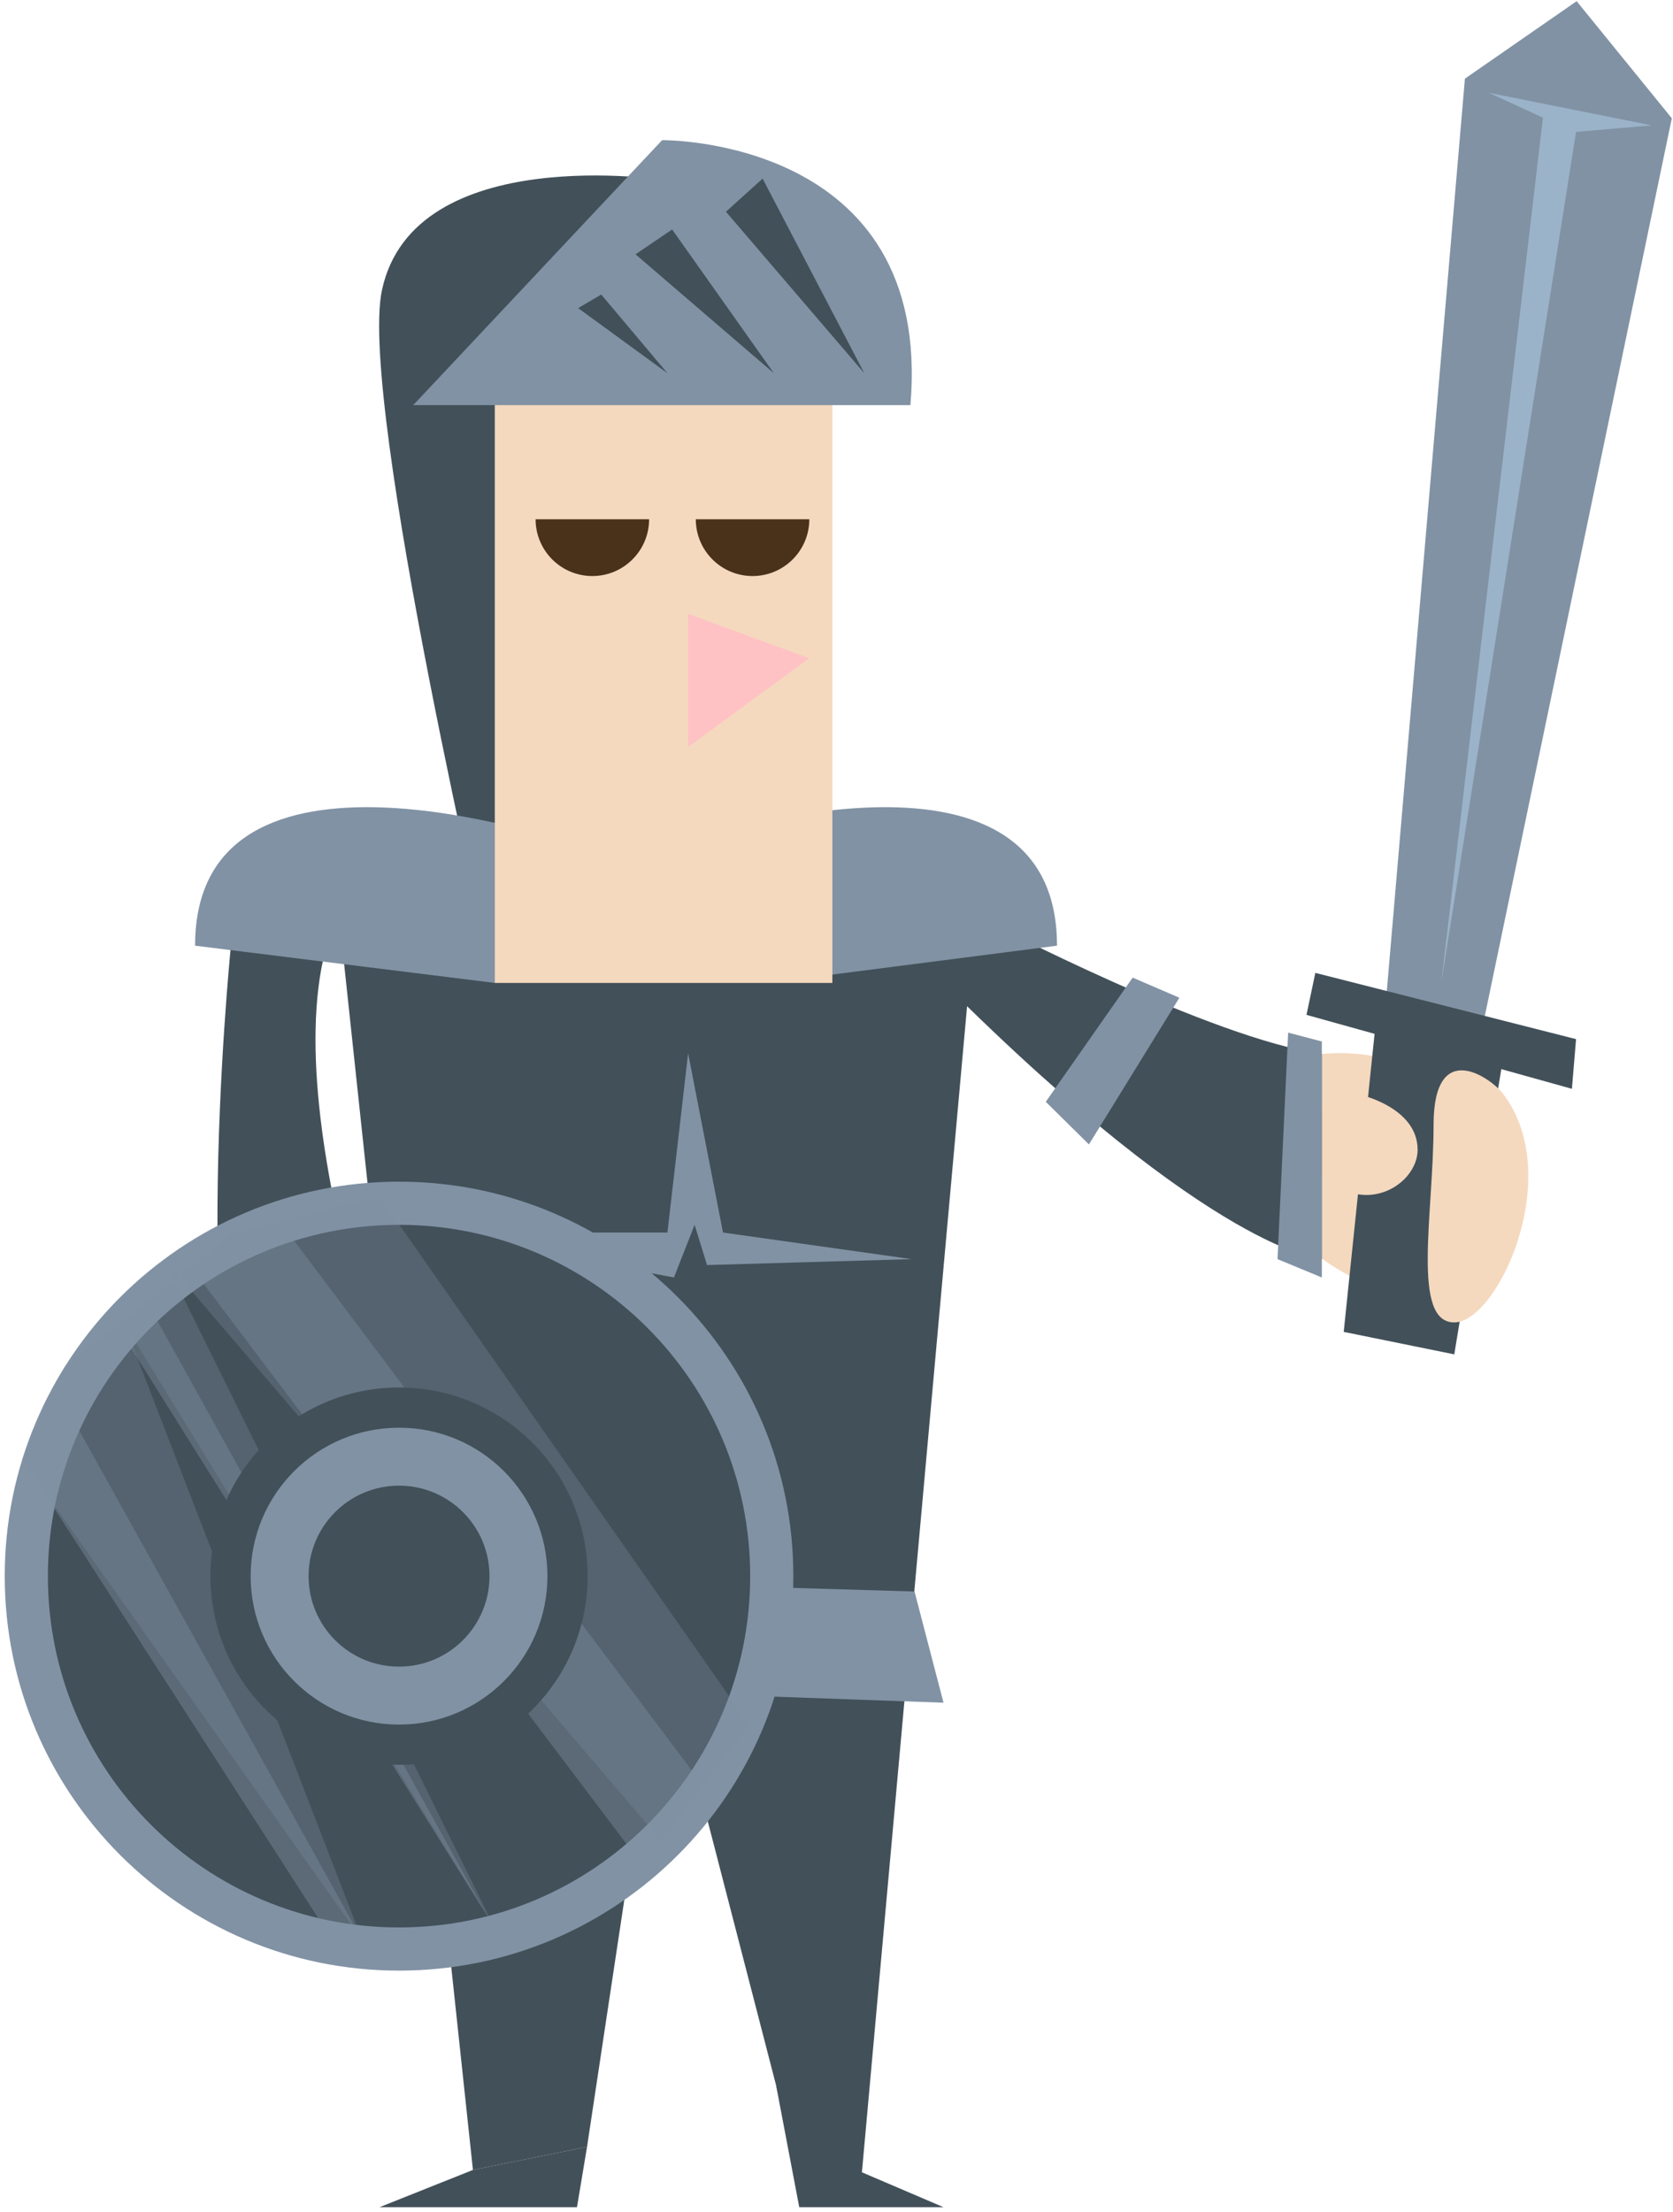 <svg width="283" height="374" viewBox="0 0 283 374" fill="none" xmlns="http://www.w3.org/2000/svg">
<path d="M234.2 172.1L247.8 13.3L266.7 0.2L282.8 20L250.1 176.9" fill="#8192A4"/>
<path d="M56 142.3L80 366.9L99.3 363L107.8 306.7H119.4L134.7 365.8L145.8 367.3L166.1 142.3H56Z" fill="#425059"/>
<path d="M45.2 250.2C45.2 250.2 39.3 284.2 67.5 284.2C95.7 284.2 58.1 237.2 58.1 237.2" fill="#F4D9BE"/>
<path d="M39 160.6C39 160.6 30.7 243.4 46.2 258.9L70.5 250.2C70.5 250.2 45.5 188 55.9 157.8" fill="#425059"/>
<path d="M223.6 178.2C245.8 176.4 252.8 193.8 247.6 210.5C242.4 227.2 223.6 212.8 223.6 212.8" fill="#F4D9BE"/>
<path d="M112.9 30.5C112.9 30.5 70 23.7 64.6 49.1C60.6 68.2 83.6 166.2 83.6 166.2L100.2 98" fill="#425059"/>
<path d="M232.8 172.1L227.3 225.2L246 229L254.4 178.1L232.8 172.1Z" fill="#425059"/>
<path d="M229.7 185C229.7 185 239.8 187.1 239.8 194.4C239.8 201.7 225.7 209 217.9 189.7" fill="#F4D9BE"/>
<path d="M166.8 155.7C166.8 155.7 205.1 175.7 223.6 178.2V212.9C223.6 212.9 205.6 212.1 159.6 166.2" fill="#425059"/>
<path d="M116.4 142.3C116.4 142.3 178.8 121 178.8 159.9L129.8 166.2" fill="#8192A4"/>
<path d="M95.4 142.3C95.4 142.3 33 121 33 159.9L83.7 166.2" fill="#8192A4"/>
<path d="M140.8 56.5H83.7V166.2H140.8V56.5Z" fill="#F4D9BE"/>
<path d="M100.2 97.4C105.5 97.4 109.8 93.1 109.8 87.8H90.6C90.6 93.1 94.9 97.4 100.2 97.4Z" fill="#4A311A"/>
<path d="M127.3 97.4C132.6 97.4 136.9 93.1 136.9 87.8H117.7C117.7 93.1 122 97.4 127.3 97.4Z" fill="#4A311A"/>
<path d="M254.3 185C252.4 182.4 242.5 175.2 242.5 190.2C242.5 205.2 238.7 223.6 246 223.6C253.3 223.6 264.8 198.9 254.3 185Z" fill="#F4D9BE"/>
<path d="M154 68.5H69.9L112 23.7C111.9 23.7 157.9 23.1 154 68.5Z" fill="#8192A4"/>
<path d="M191.6 165.3L176.9 186.3L184.2 193.5L199.5 168.7L191.6 165.3Z" fill="#8192A4"/>
<path d="M223.6 216V176.1L217.9 174.6L216.1 212.9" fill="#8192A4"/>
<path d="M73.7 208.4H112.9L116.4 178.1L122.3 208.4L154.2 212.9L119.6 213.9L117.5 207.1L114 216L73.7 208.4Z" fill="#8192A4"/>
<path d="M67.5 266.5L154.7 269.1L159.6 287.9L56 284.2L67.5 266.5Z" fill="#8192A4"/>
<path d="M145.8 367.3L159.6 373.2H135.2L131.3 352.7" fill="#425059"/>
<path d="M80 366.9L64.2 373.2H97.6L99.3 363" fill="#425059"/>
<path d="M67.5 333.2C104.337 333.2 134.2 303.337 134.2 266.5C134.2 229.663 104.337 199.8 67.5 199.8C30.663 199.8 0.8 229.663 0.8 266.5C0.8 303.337 30.663 333.2 67.5 333.2Z" fill="#8192A4"/>
<path d="M67.5 325.9C100.306 325.9 126.9 299.306 126.9 266.5C126.9 233.694 100.306 207.1 67.5 207.1C34.694 207.1 8.1 233.694 8.1 266.5C8.1 299.306 34.694 325.9 67.5 325.9Z" fill="#425059"/>
<path opacity="0.3" d="M3.7 246.8L61.3 328.1L20.9 223.6L83.7 326L27.8 212.9L112 311.4L126.7 291.6L64.2 202.3L39.6 208.4L10.9 231.1" fill="#8192A4"/>
<path opacity="0.4" d="M5.8 249.8L58 330.8L63.1 331.3L10.8 237.2L18.2 221.6L82.5 324.1L24 218.6L31.3 212.9L107.8 314.2L119 302L47.3 206.5L19.7 219.9" fill="#8192A4"/>
<path d="M67.5 298.4C85.118 298.4 99.4 284.118 99.4 266.5C99.4 248.882 85.118 234.6 67.5 234.6C49.882 234.6 35.6 248.882 35.6 266.5C35.6 284.118 49.882 298.4 67.5 298.4Z" fill="#425059"/>
<path d="M67.5 291.6C81.362 291.6 92.6 280.362 92.6 266.5C92.6 252.638 81.362 241.4 67.5 241.4C53.638 241.4 42.4 252.638 42.4 266.5C42.4 280.362 53.638 291.6 67.5 291.6Z" fill="#8192A4"/>
<path d="M67.5 281.8C75.95 281.8 82.8 274.95 82.8 266.5C82.8 258.05 75.95 251.2 67.5 251.2C59.05 251.2 52.2 258.05 52.2 266.5C52.2 274.95 59.05 281.8 67.5 281.8Z" fill="#425059"/>
<path d="M221 171.6L265.9 184.1L266.6 175.7L222.5 164.5L221 171.6Z" fill="#425059"/>
<path d="M251.9 15.7L261 19.9L243.8 166.2L266.6 22.3L279.4 21.2L251.9 15.7Z" fill="#9BB3C9"/>
<path d="M122.8 35.8L146.2 63.1L129 30.2" fill="#425059"/>
<path d="M107.5 43L130.9 63.1L113.7 38.8" fill="#425059"/>
<path d="M97.8 52.1L112.9 63.1L101.7 49.8" fill="#425059"/>
<path d="M116.4 103.8L136.9 111.3L116.4 126.3V103.8Z" fill="#FFC2C4"/>
</svg>
